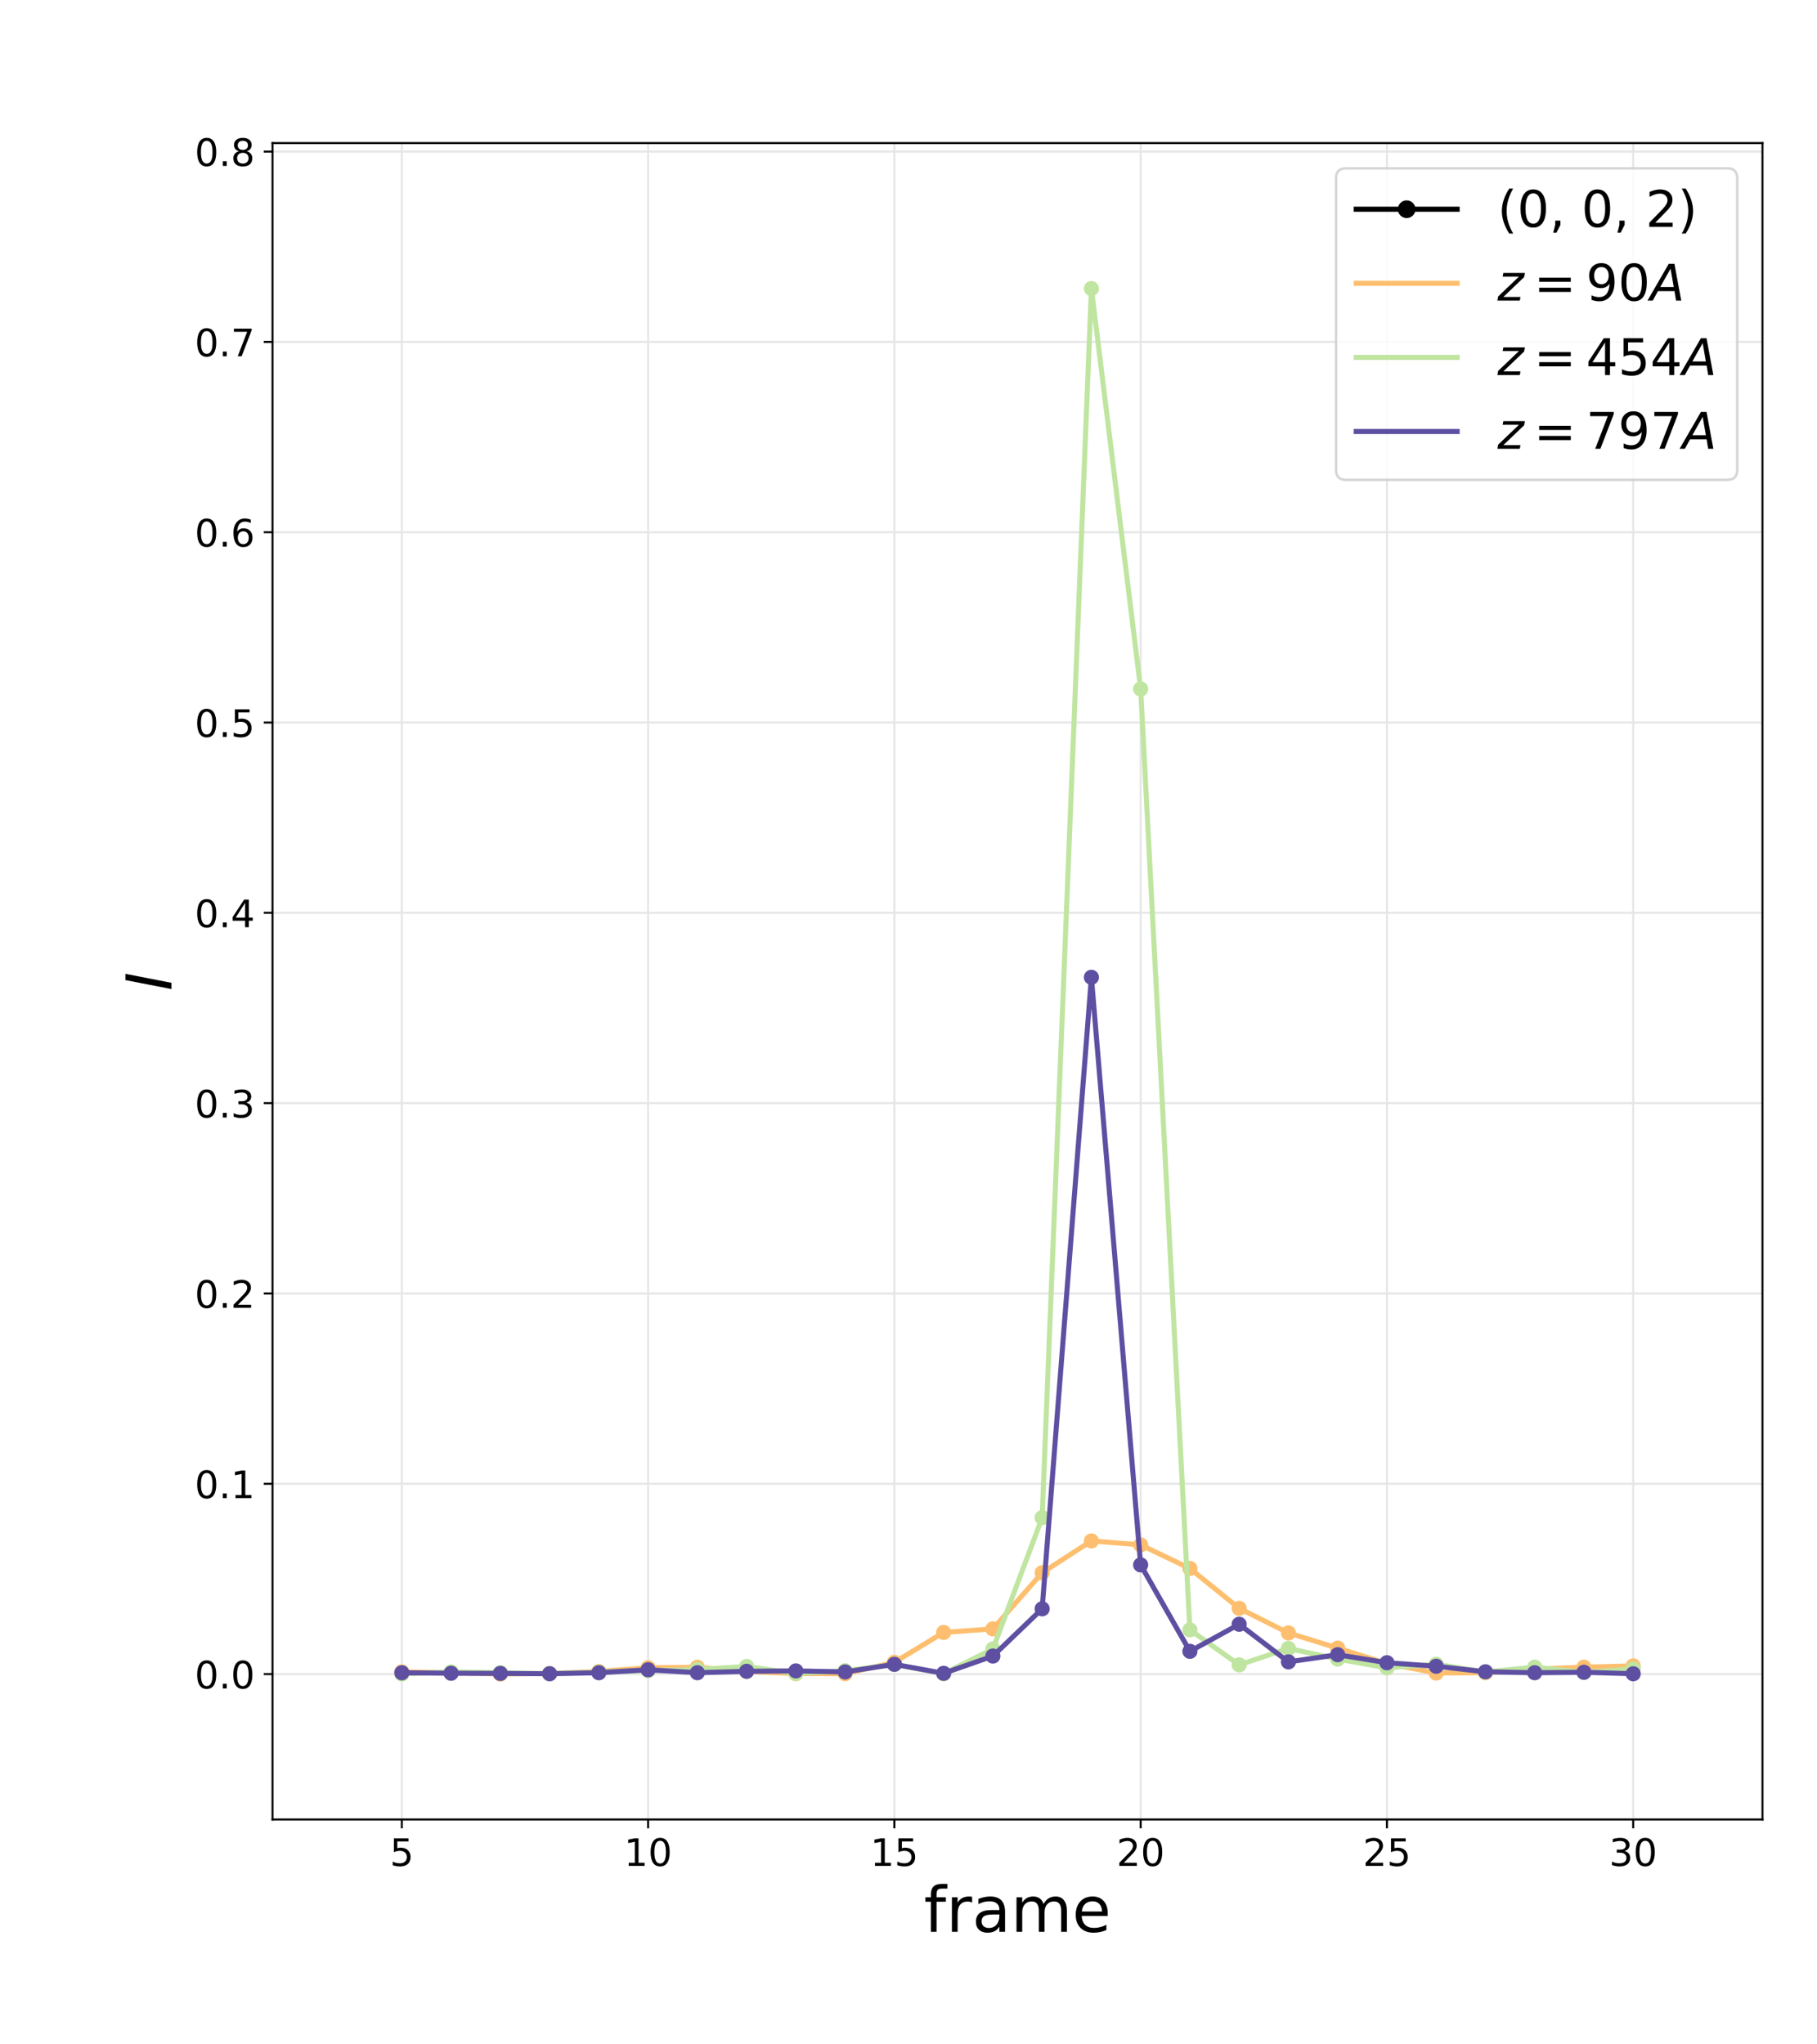 <?xml version="1.0" encoding="utf-8" standalone="no"?>
<!DOCTYPE svg PUBLIC "-//W3C//DTD SVG 1.1//EN"
  "http://www.w3.org/Graphics/SVG/1.1/DTD/svg11.dtd">
<!-- Created with matplotlib (https://matplotlib.org/) -->
<svg height="810pt" version="1.1" viewBox="0 0 720 810" width="720pt" xmlns="http://www.w3.org/2000/svg" xmlns:xlink="http://www.w3.org/1999/xlink">
 <defs>
  <style type="text/css">*{stroke-linecap:butt;stroke-linejoin:round;}</style>
 </defs>
 <g id="figure_1">
  <g id="patch_1">
   <path d="M 0 810 
L 720 810 
L 720 0 
L 0 0 
z
" style="fill:#ffffff;"/>
  </g>
  <g id="axes_1">
   <g id="patch_2">
    <path d="M 108 720.9 
L 698.4 720.9 
L 698.4 56.7 
L 108 56.7 
z
" style="fill:#ffffff;"/>
   </g>
   <g id="matplotlib.axis_1">
    <g id="xtick_1">
     <g id="line2d_1">
      <path clip-path="url(#p1bd717aee4)" d="M 159.233 720.9 
L 159.233 56.7 
" style="fill:none;stroke:#e6e6e6;stroke-linecap:square;stroke-width:0.8;"/>
     </g>
     <g id="line2d_2">
      <defs>
       <path d="M 0 0 
L 0 3.5 
" id="m9d7b994312" style="stroke:#000000;stroke-width:0.8;"/>
      </defs>
      <g>
       <use style="stroke:#000000;stroke-width:0.8;" x="159.233" xlink:href="#m9d7b994312" y="720.9"/>
      </g>
     </g>
     <g id="text_1">
      <!-- 5 -->
      <g transform="translate(154.461 739.298)scale(0.15 -0.15)">
       <defs>
        <path d="M 10.797 72.906 
L 49.516 72.906 
L 49.516 64.594 
L 19.828 64.594 
L 19.828 46.734 
Q 21.969 47.469 24.109 47.828 
Q 26.266 48.188 28.422 48.188 
Q 40.625 48.188 47.75 41.5 
Q 54.891 34.812 54.891 23.391 
Q 54.891 11.625 47.562 5.094 
Q 40.234 -1.422 26.906 -1.422 
Q 22.312 -1.422 17.547 -0.641 
Q 12.797 0.141 7.719 1.703 
L 7.719 11.625 
Q 12.109 9.234 16.797 8.062 
Q 21.484 6.891 26.703 6.891 
Q 35.156 6.891 40.078 11.328 
Q 45.016 15.766 45.016 23.391 
Q 45.016 31 40.078 35.438 
Q 35.156 39.891 26.703 39.891 
Q 22.75 39.891 18.812 39.016 
Q 14.891 38.141 10.797 36.281 
z
" id="DejaVuSans-53"/>
       </defs>
       <use xlink:href="#DejaVuSans-53"/>
      </g>
     </g>
    </g>
    <g id="xtick_2">
     <g id="line2d_3">
      <path clip-path="url(#p1bd717aee4)" d="M 256.82 720.9 
L 256.82 56.7 
" style="fill:none;stroke:#e6e6e6;stroke-linecap:square;stroke-width:0.8;"/>
     </g>
     <g id="line2d_4">
      <g>
       <use style="stroke:#000000;stroke-width:0.8;" x="256.82" xlink:href="#m9d7b994312" y="720.9"/>
      </g>
     </g>
     <g id="text_2">
      <!-- 10 -->
      <g transform="translate(247.276 739.298)scale(0.15 -0.15)">
       <defs>
        <path d="M 12.406 8.297 
L 28.516 8.297 
L 28.516 63.922 
L 10.984 60.406 
L 10.984 69.391 
L 28.422 72.906 
L 38.281 72.906 
L 38.281 8.297 
L 54.391 8.297 
L 54.391 0 
L 12.406 0 
z
" id="DejaVuSans-49"/>
        <path d="M 31.781 66.406 
Q 24.172 66.406 20.328 58.906 
Q 16.5 51.422 16.5 36.375 
Q 16.5 21.391 20.328 13.891 
Q 24.172 6.391 31.781 6.391 
Q 39.453 6.391 43.281 13.891 
Q 47.125 21.391 47.125 36.375 
Q 47.125 51.422 43.281 58.906 
Q 39.453 66.406 31.781 66.406 
z
M 31.781 74.219 
Q 44.047 74.219 50.516 64.516 
Q 56.984 54.828 56.984 36.375 
Q 56.984 17.969 50.516 8.266 
Q 44.047 -1.422 31.781 -1.422 
Q 19.531 -1.422 13.062 8.266 
Q 6.594 17.969 6.594 36.375 
Q 6.594 54.828 13.062 64.516 
Q 19.531 74.219 31.781 74.219 
z
" id="DejaVuSans-48"/>
       </defs>
       <use xlink:href="#DejaVuSans-49"/>
       <use x="63.623" xlink:href="#DejaVuSans-48"/>
      </g>
     </g>
    </g>
    <g id="xtick_3">
     <g id="line2d_5">
      <path clip-path="url(#p1bd717aee4)" d="M 354.407 720.9 
L 354.407 56.7 
" style="fill:none;stroke:#e6e6e6;stroke-linecap:square;stroke-width:0.8;"/>
     </g>
     <g id="line2d_6">
      <g>
       <use style="stroke:#000000;stroke-width:0.8;" x="354.407" xlink:href="#m9d7b994312" y="720.9"/>
      </g>
     </g>
     <g id="text_3">
      <!-- 15 -->
      <g transform="translate(344.863 739.298)scale(0.15 -0.15)">
       <use xlink:href="#DejaVuSans-49"/>
       <use x="63.623" xlink:href="#DejaVuSans-53"/>
      </g>
     </g>
    </g>
    <g id="xtick_4">
     <g id="line2d_7">
      <path clip-path="url(#p1bd717aee4)" d="M 451.993 720.9 
L 451.993 56.7 
" style="fill:none;stroke:#e6e6e6;stroke-linecap:square;stroke-width:0.8;"/>
     </g>
     <g id="line2d_8">
      <g>
       <use style="stroke:#000000;stroke-width:0.8;" x="451.993" xlink:href="#m9d7b994312" y="720.9"/>
      </g>
     </g>
     <g id="text_4">
      <!-- 20 -->
      <g transform="translate(442.45 739.298)scale(0.15 -0.15)">
       <defs>
        <path d="M 19.188 8.297 
L 53.609 8.297 
L 53.609 0 
L 7.328 0 
L 7.328 8.297 
Q 12.938 14.109 22.625 23.891 
Q 32.328 33.688 34.812 36.531 
Q 39.547 41.844 41.422 45.531 
Q 43.312 49.219 43.312 52.781 
Q 43.312 58.594 39.234 62.25 
Q 35.156 65.922 28.609 65.922 
Q 23.969 65.922 18.812 64.312 
Q 13.672 62.703 7.812 59.422 
L 7.812 69.391 
Q 13.766 71.781 18.938 73 
Q 24.125 74.219 28.422 74.219 
Q 39.75 74.219 46.484 68.547 
Q 53.219 62.891 53.219 53.422 
Q 53.219 48.922 51.531 44.891 
Q 49.859 40.875 45.406 35.406 
Q 44.188 33.984 37.641 27.219 
Q 31.109 20.453 19.188 8.297 
z
" id="DejaVuSans-50"/>
       </defs>
       <use xlink:href="#DejaVuSans-50"/>
       <use x="63.623" xlink:href="#DejaVuSans-48"/>
      </g>
     </g>
    </g>
    <g id="xtick_5">
     <g id="line2d_9">
      <path clip-path="url(#p1bd717aee4)" d="M 549.58 720.9 
L 549.58 56.7 
" style="fill:none;stroke:#e6e6e6;stroke-linecap:square;stroke-width:0.8;"/>
     </g>
     <g id="line2d_10">
      <g>
       <use style="stroke:#000000;stroke-width:0.8;" x="549.58" xlink:href="#m9d7b994312" y="720.9"/>
      </g>
     </g>
     <g id="text_5">
      <!-- 25 -->
      <g transform="translate(540.036 739.298)scale(0.15 -0.15)">
       <use xlink:href="#DejaVuSans-50"/>
       <use x="63.623" xlink:href="#DejaVuSans-53"/>
      </g>
     </g>
    </g>
    <g id="xtick_6">
     <g id="line2d_11">
      <path clip-path="url(#p1bd717aee4)" d="M 647.167 720.9 
L 647.167 56.7 
" style="fill:none;stroke:#e6e6e6;stroke-linecap:square;stroke-width:0.8;"/>
     </g>
     <g id="line2d_12">
      <g>
       <use style="stroke:#000000;stroke-width:0.8;" x="647.167" xlink:href="#m9d7b994312" y="720.9"/>
      </g>
     </g>
     <g id="text_6">
      <!-- 30 -->
      <g transform="translate(637.623 739.298)scale(0.15 -0.15)">
       <defs>
        <path d="M 40.578 39.312 
Q 47.656 37.797 51.625 33 
Q 55.609 28.219 55.609 21.188 
Q 55.609 10.406 48.188 4.484 
Q 40.766 -1.422 27.094 -1.422 
Q 22.516 -1.422 17.656 -0.516 
Q 12.797 0.391 7.625 2.203 
L 7.625 11.719 
Q 11.719 9.328 16.594 8.109 
Q 21.484 6.891 26.812 6.891 
Q 36.078 6.891 40.938 10.547 
Q 45.797 14.203 45.797 21.188 
Q 45.797 27.641 41.281 31.266 
Q 36.766 34.906 28.719 34.906 
L 20.219 34.906 
L 20.219 43.016 
L 29.109 43.016 
Q 36.375 43.016 40.234 45.922 
Q 44.094 48.828 44.094 54.297 
Q 44.094 59.906 40.109 62.906 
Q 36.141 65.922 28.719 65.922 
Q 24.656 65.922 20.016 65.031 
Q 15.375 64.156 9.812 62.312 
L 9.812 71.094 
Q 15.438 72.656 20.344 73.438 
Q 25.25 74.219 29.594 74.219 
Q 40.828 74.219 47.359 69.109 
Q 53.906 64.016 53.906 55.328 
Q 53.906 49.266 50.438 45.094 
Q 46.969 40.922 40.578 39.312 
z
" id="DejaVuSans-51"/>
       </defs>
       <use xlink:href="#DejaVuSans-51"/>
       <use x="63.623" xlink:href="#DejaVuSans-48"/>
      </g>
     </g>
    </g>
    <g id="text_7">
     <!-- frame -->
     <g transform="translate(366.134 765.413)scale(0.25 -0.25)">
      <defs>
       <path d="M 37.109 75.984 
L 37.109 68.5 
L 28.516 68.5 
Q 23.688 68.5 21.797 66.547 
Q 19.922 64.594 19.922 59.516 
L 19.922 54.688 
L 34.719 54.688 
L 34.719 47.703 
L 19.922 47.703 
L 19.922 0 
L 10.891 0 
L 10.891 47.703 
L 2.297 47.703 
L 2.297 54.688 
L 10.891 54.688 
L 10.891 58.5 
Q 10.891 67.625 15.141 71.797 
Q 19.391 75.984 28.609 75.984 
z
" id="DejaVuSans-102"/>
       <path d="M 41.109 46.297 
Q 39.594 47.172 37.812 47.578 
Q 36.031 48 33.891 48 
Q 26.266 48 22.188 43.047 
Q 18.109 38.094 18.109 28.812 
L 18.109 0 
L 9.078 0 
L 9.078 54.688 
L 18.109 54.688 
L 18.109 46.188 
Q 20.953 51.172 25.484 53.578 
Q 30.031 56 36.531 56 
Q 37.453 56 38.578 55.875 
Q 39.703 55.766 41.062 55.516 
z
" id="DejaVuSans-114"/>
       <path d="M 34.281 27.484 
Q 23.391 27.484 19.188 25 
Q 14.984 22.516 14.984 16.5 
Q 14.984 11.719 18.141 8.906 
Q 21.297 6.109 26.703 6.109 
Q 34.188 6.109 38.703 11.406 
Q 43.219 16.703 43.219 25.484 
L 43.219 27.484 
z
M 52.203 31.203 
L 52.203 0 
L 43.219 0 
L 43.219 8.297 
Q 40.141 3.328 35.547 0.953 
Q 30.953 -1.422 24.312 -1.422 
Q 15.922 -1.422 10.953 3.297 
Q 6 8.016 6 15.922 
Q 6 25.141 12.172 29.828 
Q 18.359 34.516 30.609 34.516 
L 43.219 34.516 
L 43.219 35.406 
Q 43.219 41.609 39.141 45 
Q 35.062 48.391 27.688 48.391 
Q 23 48.391 18.547 47.266 
Q 14.109 46.141 10.016 43.891 
L 10.016 52.203 
Q 14.938 54.109 19.578 55.047 
Q 24.219 56 28.609 56 
Q 40.484 56 46.344 49.844 
Q 52.203 43.703 52.203 31.203 
z
" id="DejaVuSans-97"/>
       <path d="M 52 44.188 
Q 55.375 50.25 60.062 53.125 
Q 64.75 56 71.094 56 
Q 79.641 56 84.281 50.016 
Q 88.922 44.047 88.922 33.016 
L 88.922 0 
L 79.891 0 
L 79.891 32.719 
Q 79.891 40.578 77.094 44.375 
Q 74.312 48.188 68.609 48.188 
Q 61.625 48.188 57.562 43.547 
Q 53.516 38.922 53.516 30.906 
L 53.516 0 
L 44.484 0 
L 44.484 32.719 
Q 44.484 40.625 41.703 44.406 
Q 38.922 48.188 33.109 48.188 
Q 26.219 48.188 22.156 43.531 
Q 18.109 38.875 18.109 30.906 
L 18.109 0 
L 9.078 0 
L 9.078 54.688 
L 18.109 54.688 
L 18.109 46.188 
Q 21.188 51.219 25.484 53.609 
Q 29.781 56 35.688 56 
Q 41.656 56 45.828 52.969 
Q 50 49.953 52 44.188 
z
" id="DejaVuSans-109"/>
       <path d="M 56.203 29.594 
L 56.203 25.203 
L 14.891 25.203 
Q 15.484 15.922 20.484 11.062 
Q 25.484 6.203 34.422 6.203 
Q 39.594 6.203 44.453 7.469 
Q 49.312 8.734 54.109 11.281 
L 54.109 2.781 
Q 49.266 0.734 44.188 -0.344 
Q 39.109 -1.422 33.891 -1.422 
Q 20.797 -1.422 13.156 6.188 
Q 5.516 13.812 5.516 26.812 
Q 5.516 40.234 12.766 48.109 
Q 20.016 56 32.328 56 
Q 43.359 56 49.781 48.891 
Q 56.203 41.797 56.203 29.594 
z
M 47.219 32.234 
Q 47.125 39.594 43.094 43.984 
Q 39.062 48.391 32.422 48.391 
Q 24.906 48.391 20.391 44.141 
Q 15.875 39.891 15.188 32.172 
z
" id="DejaVuSans-101"/>
      </defs>
      <use xlink:href="#DejaVuSans-102"/>
      <use x="35.205" xlink:href="#DejaVuSans-114"/>
      <use x="76.318" xlink:href="#DejaVuSans-97"/>
      <use x="137.598" xlink:href="#DejaVuSans-109"/>
      <use x="235.01" xlink:href="#DejaVuSans-101"/>
     </g>
    </g>
   </g>
   <g id="matplotlib.axis_2">
    <g id="ytick_1">
     <g id="line2d_13">
      <path clip-path="url(#p1bd717aee4)" d="M 108 663.29 
L 698.4 663.29 
" style="fill:none;stroke:#e6e6e6;stroke-linecap:square;stroke-width:0.8;"/>
     </g>
     <g id="line2d_14">
      <defs>
       <path d="M 0 0 
L -3.5 0 
" id="m314661031d" style="stroke:#000000;stroke-width:0.8;"/>
      </defs>
      <g>
       <use style="stroke:#000000;stroke-width:0.8;" x="108" xlink:href="#m314661031d" y="663.29"/>
      </g>
     </g>
     <g id="text_8">
      <!-- 0.0 -->
      <g transform="translate(77.145 668.989)scale(0.15 -0.15)">
       <defs>
        <path d="M 10.688 12.406 
L 21 12.406 
L 21 0 
L 10.688 0 
z
" id="DejaVuSans-46"/>
       </defs>
       <use xlink:href="#DejaVuSans-48"/>
       <use x="63.623" xlink:href="#DejaVuSans-46"/>
       <use x="95.41" xlink:href="#DejaVuSans-48"/>
      </g>
     </g>
    </g>
    <g id="ytick_2">
     <g id="line2d_15">
      <path clip-path="url(#p1bd717aee4)" d="M 108 587.885 
L 698.4 587.885 
" style="fill:none;stroke:#e6e6e6;stroke-linecap:square;stroke-width:0.8;"/>
     </g>
     <g id="line2d_16">
      <g>
       <use style="stroke:#000000;stroke-width:0.8;" x="108" xlink:href="#m314661031d" y="587.885"/>
      </g>
     </g>
     <g id="text_9">
      <!-- 0.1 -->
      <g transform="translate(77.145 593.584)scale(0.15 -0.15)">
       <use xlink:href="#DejaVuSans-48"/>
       <use x="63.623" xlink:href="#DejaVuSans-46"/>
       <use x="95.41" xlink:href="#DejaVuSans-49"/>
      </g>
     </g>
    </g>
    <g id="ytick_3">
     <g id="line2d_17">
      <path clip-path="url(#p1bd717aee4)" d="M 108 512.481 
L 698.4 512.481 
" style="fill:none;stroke:#e6e6e6;stroke-linecap:square;stroke-width:0.8;"/>
     </g>
     <g id="line2d_18">
      <g>
       <use style="stroke:#000000;stroke-width:0.8;" x="108" xlink:href="#m314661031d" y="512.481"/>
      </g>
     </g>
     <g id="text_10">
      <!-- 0.2 -->
      <g transform="translate(77.145 518.179)scale(0.15 -0.15)">
       <use xlink:href="#DejaVuSans-48"/>
       <use x="63.623" xlink:href="#DejaVuSans-46"/>
       <use x="95.41" xlink:href="#DejaVuSans-50"/>
      </g>
     </g>
    </g>
    <g id="ytick_4">
     <g id="line2d_19">
      <path clip-path="url(#p1bd717aee4)" d="M 108 437.076 
L 698.4 437.076 
" style="fill:none;stroke:#e6e6e6;stroke-linecap:square;stroke-width:0.8;"/>
     </g>
     <g id="line2d_20">
      <g>
       <use style="stroke:#000000;stroke-width:0.8;" x="108" xlink:href="#m314661031d" y="437.076"/>
      </g>
     </g>
     <g id="text_11">
      <!-- 0.3 -->
      <g transform="translate(77.145 442.775)scale(0.15 -0.15)">
       <use xlink:href="#DejaVuSans-48"/>
       <use x="63.623" xlink:href="#DejaVuSans-46"/>
       <use x="95.41" xlink:href="#DejaVuSans-51"/>
      </g>
     </g>
    </g>
    <g id="ytick_5">
     <g id="line2d_21">
      <path clip-path="url(#p1bd717aee4)" d="M 108 361.671 
L 698.4 361.671 
" style="fill:none;stroke:#e6e6e6;stroke-linecap:square;stroke-width:0.8;"/>
     </g>
     <g id="line2d_22">
      <g>
       <use style="stroke:#000000;stroke-width:0.8;" x="108" xlink:href="#m314661031d" y="361.671"/>
      </g>
     </g>
     <g id="text_12">
      <!-- 0.4 -->
      <g transform="translate(77.145 367.37)scale(0.15 -0.15)">
       <defs>
        <path d="M 37.797 64.312 
L 12.891 25.391 
L 37.797 25.391 
z
M 35.203 72.906 
L 47.609 72.906 
L 47.609 25.391 
L 58.016 25.391 
L 58.016 17.188 
L 47.609 17.188 
L 47.609 0 
L 37.797 0 
L 37.797 17.188 
L 4.891 17.188 
L 4.891 26.703 
z
" id="DejaVuSans-52"/>
       </defs>
       <use xlink:href="#DejaVuSans-48"/>
       <use x="63.623" xlink:href="#DejaVuSans-46"/>
       <use x="95.41" xlink:href="#DejaVuSans-52"/>
      </g>
     </g>
    </g>
    <g id="ytick_6">
     <g id="line2d_23">
      <path clip-path="url(#p1bd717aee4)" d="M 108 286.267 
L 698.4 286.267 
" style="fill:none;stroke:#e6e6e6;stroke-linecap:square;stroke-width:0.8;"/>
     </g>
     <g id="line2d_24">
      <g>
       <use style="stroke:#000000;stroke-width:0.8;" x="108" xlink:href="#m314661031d" y="286.267"/>
      </g>
     </g>
     <g id="text_13">
      <!-- 0.5 -->
      <g transform="translate(77.145 291.965)scale(0.15 -0.15)">
       <use xlink:href="#DejaVuSans-48"/>
       <use x="63.623" xlink:href="#DejaVuSans-46"/>
       <use x="95.41" xlink:href="#DejaVuSans-53"/>
      </g>
     </g>
    </g>
    <g id="ytick_7">
     <g id="line2d_25">
      <path clip-path="url(#p1bd717aee4)" d="M 108 210.862 
L 698.4 210.862 
" style="fill:none;stroke:#e6e6e6;stroke-linecap:square;stroke-width:0.8;"/>
     </g>
     <g id="line2d_26">
      <g>
       <use style="stroke:#000000;stroke-width:0.8;" x="108" xlink:href="#m314661031d" y="210.862"/>
      </g>
     </g>
     <g id="text_14">
      <!-- 0.6 -->
      <g transform="translate(77.145 216.561)scale(0.15 -0.15)">
       <defs>
        <path d="M 33.016 40.375 
Q 26.375 40.375 22.484 35.828 
Q 18.609 31.297 18.609 23.391 
Q 18.609 15.531 22.484 10.953 
Q 26.375 6.391 33.016 6.391 
Q 39.656 6.391 43.531 10.953 
Q 47.406 15.531 47.406 23.391 
Q 47.406 31.297 43.531 35.828 
Q 39.656 40.375 33.016 40.375 
z
M 52.594 71.297 
L 52.594 62.312 
Q 48.875 64.062 45.094 64.984 
Q 41.312 65.922 37.594 65.922 
Q 27.828 65.922 22.672 59.328 
Q 17.531 52.734 16.797 39.406 
Q 19.672 43.656 24.016 45.922 
Q 28.375 48.188 33.594 48.188 
Q 44.578 48.188 50.953 41.516 
Q 57.328 34.859 57.328 23.391 
Q 57.328 12.156 50.688 5.359 
Q 44.047 -1.422 33.016 -1.422 
Q 20.359 -1.422 13.672 8.266 
Q 6.984 17.969 6.984 36.375 
Q 6.984 53.656 15.188 63.938 
Q 23.391 74.219 37.203 74.219 
Q 40.922 74.219 44.703 73.484 
Q 48.484 72.75 52.594 71.297 
z
" id="DejaVuSans-54"/>
       </defs>
       <use xlink:href="#DejaVuSans-48"/>
       <use x="63.623" xlink:href="#DejaVuSans-46"/>
       <use x="95.41" xlink:href="#DejaVuSans-54"/>
      </g>
     </g>
    </g>
    <g id="ytick_8">
     <g id="line2d_27">
      <path clip-path="url(#p1bd717aee4)" d="M 108 135.457 
L 698.4 135.457 
" style="fill:none;stroke:#e6e6e6;stroke-linecap:square;stroke-width:0.8;"/>
     </g>
     <g id="line2d_28">
      <g>
       <use style="stroke:#000000;stroke-width:0.8;" x="108" xlink:href="#m314661031d" y="135.457"/>
      </g>
     </g>
     <g id="text_15">
      <!-- 0.7 -->
      <g transform="translate(77.145 141.156)scale(0.15 -0.15)">
       <defs>
        <path d="M 8.203 72.906 
L 55.078 72.906 
L 55.078 68.703 
L 28.609 0 
L 18.312 0 
L 43.219 64.594 
L 8.203 64.594 
z
" id="DejaVuSans-55"/>
       </defs>
       <use xlink:href="#DejaVuSans-48"/>
       <use x="63.623" xlink:href="#DejaVuSans-46"/>
       <use x="95.41" xlink:href="#DejaVuSans-55"/>
      </g>
     </g>
    </g>
    <g id="ytick_9">
     <g id="line2d_29">
      <path clip-path="url(#p1bd717aee4)" d="M 108 60.052 
L 698.4 60.052 
" style="fill:none;stroke:#e6e6e6;stroke-linecap:square;stroke-width:0.8;"/>
     </g>
     <g id="line2d_30">
      <g>
       <use style="stroke:#000000;stroke-width:0.8;" x="108" xlink:href="#m314661031d" y="60.052"/>
      </g>
     </g>
     <g id="text_16">
      <!-- 0.8 -->
      <g transform="translate(77.145 65.751)scale(0.15 -0.15)">
       <defs>
        <path d="M 31.781 34.625 
Q 24.75 34.625 20.719 30.859 
Q 16.703 27.094 16.703 20.516 
Q 16.703 13.922 20.719 10.156 
Q 24.75 6.391 31.781 6.391 
Q 38.812 6.391 42.859 10.172 
Q 46.922 13.969 46.922 20.516 
Q 46.922 27.094 42.891 30.859 
Q 38.875 34.625 31.781 34.625 
z
M 21.922 38.812 
Q 15.578 40.375 12.031 44.719 
Q 8.5 49.078 8.5 55.328 
Q 8.5 64.062 14.719 69.141 
Q 20.953 74.219 31.781 74.219 
Q 42.672 74.219 48.875 69.141 
Q 55.078 64.062 55.078 55.328 
Q 55.078 49.078 51.531 44.719 
Q 48 40.375 41.703 38.812 
Q 48.828 37.156 52.797 32.312 
Q 56.781 27.484 56.781 20.516 
Q 56.781 9.906 50.312 4.234 
Q 43.844 -1.422 31.781 -1.422 
Q 19.734 -1.422 13.25 4.234 
Q 6.781 9.906 6.781 20.516 
Q 6.781 27.484 10.781 32.312 
Q 14.797 37.156 21.922 38.812 
z
M 18.312 54.391 
Q 18.312 48.734 21.844 45.562 
Q 25.391 42.391 31.781 42.391 
Q 38.141 42.391 41.719 45.562 
Q 45.312 48.734 45.312 54.391 
Q 45.312 60.062 41.719 63.234 
Q 38.141 66.406 31.781 66.406 
Q 25.391 66.406 21.844 63.234 
Q 18.312 60.062 18.312 54.391 
z
" id="DejaVuSans-56"/>
       </defs>
       <use xlink:href="#DejaVuSans-48"/>
       <use x="63.623" xlink:href="#DejaVuSans-46"/>
       <use x="95.41" xlink:href="#DejaVuSans-56"/>
      </g>
     </g>
    </g>
    <g id="text_17">
     <!-- $I$ -->
     <g transform="translate(67.946 392.55)rotate(-90)scale(0.25 -0.25)">
      <defs>
       <path d="M 16.891 72.906 
L 26.812 72.906 
L 12.594 0 
L 2.688 0 
z
" id="DejaVuSans-Oblique-73"/>
      </defs>
      <use transform="translate(0 0.094)" xlink:href="#DejaVuSans-Oblique-73"/>
     </g>
    </g>
   </g>
   <g id="line2d_31">
    <path clip-path="url(#p1bd717aee4)" d="M 159.233 662.425 
L 178.75 662.77 
L 198.268 663.263 
L 217.785 663.053 
L 237.302 662.242 
L 256.82 660.765 
L 276.337 660.592 
L 295.855 662.222 
L 315.372 663.132 
L 334.889 663.143 
L 354.407 658.622 
L 373.924 646.789 
L 393.441 645.378 
L 412.959 623.139 
L 432.476 610.524 
L 451.993 612.094 
L 471.511 621.445 
L 491.028 637.238 
L 510.545 646.985 
L 530.063 653.009 
L 549.58 659.088 
L 569.098 662.877 
L 588.615 662.743 
L 608.132 661.317 
L 627.65 660.55 
L 647.167 660.044 
" style="fill:none;stroke:#fdbf6f;stroke-linecap:square;stroke-width:2;"/>
    <defs>
     <path d="M 0 2.5 
C 0.663 2.5 1.299 2.237 1.768 1.768 
C 2.237 1.299 2.5 0.663 2.5 0 
C 2.5 -0.663 2.237 -1.299 1.768 -1.768 
C 1.299 -2.237 0.663 -2.5 0 -2.5 
C -0.663 -2.5 -1.299 -2.237 -1.768 -1.768 
C -2.237 -1.299 -2.5 -0.663 -2.5 0 
C -2.5 0.663 -2.237 1.299 -1.768 1.768 
C -1.299 2.237 -0.663 2.5 0 2.5 
z
" id="mfde3aad90f" style="stroke:#fdbf6f;"/>
    </defs>
    <g clip-path="url(#p1bd717aee4)">
     <use style="fill:#fdbf6f;stroke:#fdbf6f;" x="159.233" xlink:href="#mfde3aad90f" y="662.425"/>
     <use style="fill:#fdbf6f;stroke:#fdbf6f;" x="178.75" xlink:href="#mfde3aad90f" y="662.77"/>
     <use style="fill:#fdbf6f;stroke:#fdbf6f;" x="198.268" xlink:href="#mfde3aad90f" y="663.263"/>
     <use style="fill:#fdbf6f;stroke:#fdbf6f;" x="217.785" xlink:href="#mfde3aad90f" y="663.053"/>
     <use style="fill:#fdbf6f;stroke:#fdbf6f;" x="237.302" xlink:href="#mfde3aad90f" y="662.242"/>
     <use style="fill:#fdbf6f;stroke:#fdbf6f;" x="256.82" xlink:href="#mfde3aad90f" y="660.765"/>
     <use style="fill:#fdbf6f;stroke:#fdbf6f;" x="276.337" xlink:href="#mfde3aad90f" y="660.592"/>
     <use style="fill:#fdbf6f;stroke:#fdbf6f;" x="295.855" xlink:href="#mfde3aad90f" y="662.222"/>
     <use style="fill:#fdbf6f;stroke:#fdbf6f;" x="315.372" xlink:href="#mfde3aad90f" y="663.132"/>
     <use style="fill:#fdbf6f;stroke:#fdbf6f;" x="334.889" xlink:href="#mfde3aad90f" y="663.143"/>
     <use style="fill:#fdbf6f;stroke:#fdbf6f;" x="354.407" xlink:href="#mfde3aad90f" y="658.622"/>
     <use style="fill:#fdbf6f;stroke:#fdbf6f;" x="373.924" xlink:href="#mfde3aad90f" y="646.789"/>
     <use style="fill:#fdbf6f;stroke:#fdbf6f;" x="393.441" xlink:href="#mfde3aad90f" y="645.378"/>
     <use style="fill:#fdbf6f;stroke:#fdbf6f;" x="412.959" xlink:href="#mfde3aad90f" y="623.139"/>
     <use style="fill:#fdbf6f;stroke:#fdbf6f;" x="432.476" xlink:href="#mfde3aad90f" y="610.524"/>
     <use style="fill:#fdbf6f;stroke:#fdbf6f;" x="451.993" xlink:href="#mfde3aad90f" y="612.094"/>
     <use style="fill:#fdbf6f;stroke:#fdbf6f;" x="471.511" xlink:href="#mfde3aad90f" y="621.445"/>
     <use style="fill:#fdbf6f;stroke:#fdbf6f;" x="491.028" xlink:href="#mfde3aad90f" y="637.238"/>
     <use style="fill:#fdbf6f;stroke:#fdbf6f;" x="510.545" xlink:href="#mfde3aad90f" y="646.985"/>
     <use style="fill:#fdbf6f;stroke:#fdbf6f;" x="530.063" xlink:href="#mfde3aad90f" y="653.009"/>
     <use style="fill:#fdbf6f;stroke:#fdbf6f;" x="549.58" xlink:href="#mfde3aad90f" y="659.088"/>
     <use style="fill:#fdbf6f;stroke:#fdbf6f;" x="569.098" xlink:href="#mfde3aad90f" y="662.877"/>
     <use style="fill:#fdbf6f;stroke:#fdbf6f;" x="588.615" xlink:href="#mfde3aad90f" y="662.743"/>
     <use style="fill:#fdbf6f;stroke:#fdbf6f;" x="608.132" xlink:href="#mfde3aad90f" y="661.317"/>
     <use style="fill:#fdbf6f;stroke:#fdbf6f;" x="627.65" xlink:href="#mfde3aad90f" y="660.55"/>
     <use style="fill:#fdbf6f;stroke:#fdbf6f;" x="647.167" xlink:href="#mfde3aad90f" y="660.044"/>
    </g>
   </g>
   <g id="line2d_32">
    <path clip-path="url(#p1bd717aee4)" d="M 159.233 663.252 
L 178.75 662.445 
L 198.268 662.72 
L 217.785 663.166 
L 237.302 662.501 
L 256.82 661.943 
L 276.337 661.497 
L 295.855 660.263 
L 315.372 663.066 
L 334.889 661.962 
L 354.407 659.482 
L 373.924 663.145 
L 393.441 653.35 
L 412.959 601.307 
L 432.476 114.337 
L 451.993 272.982 
L 471.511 645.772 
L 491.028 659.641 
L 510.545 653.128 
L 530.063 657.344 
L 549.58 660.811 
L 569.098 659.402 
L 588.615 662.476 
L 608.132 660.551 
L 627.65 662.664 
L 647.167 661.252 
" style="fill:none;stroke:#bfe5a0;stroke-linecap:square;stroke-width:2;"/>
    <defs>
     <path d="M 0 2.5 
C 0.663 2.5 1.299 2.237 1.768 1.768 
C 2.237 1.299 2.5 0.663 2.5 0 
C 2.5 -0.663 2.237 -1.299 1.768 -1.768 
C 1.299 -2.237 0.663 -2.5 0 -2.5 
C -0.663 -2.5 -1.299 -2.237 -1.768 -1.768 
C -2.237 -1.299 -2.5 -0.663 -2.5 0 
C -2.5 0.663 -2.237 1.299 -1.768 1.768 
C -1.299 2.237 -0.663 2.5 0 2.5 
z
" id="m09a5df623e" style="stroke:#bfe5a0;"/>
    </defs>
    <g clip-path="url(#p1bd717aee4)">
     <use style="fill:#bfe5a0;stroke:#bfe5a0;" x="159.233" xlink:href="#m09a5df623e" y="663.252"/>
     <use style="fill:#bfe5a0;stroke:#bfe5a0;" x="178.75" xlink:href="#m09a5df623e" y="662.445"/>
     <use style="fill:#bfe5a0;stroke:#bfe5a0;" x="198.268" xlink:href="#m09a5df623e" y="662.72"/>
     <use style="fill:#bfe5a0;stroke:#bfe5a0;" x="217.785" xlink:href="#m09a5df623e" y="663.166"/>
     <use style="fill:#bfe5a0;stroke:#bfe5a0;" x="237.302" xlink:href="#m09a5df623e" y="662.501"/>
     <use style="fill:#bfe5a0;stroke:#bfe5a0;" x="256.82" xlink:href="#m09a5df623e" y="661.943"/>
     <use style="fill:#bfe5a0;stroke:#bfe5a0;" x="276.337" xlink:href="#m09a5df623e" y="661.497"/>
     <use style="fill:#bfe5a0;stroke:#bfe5a0;" x="295.855" xlink:href="#m09a5df623e" y="660.263"/>
     <use style="fill:#bfe5a0;stroke:#bfe5a0;" x="315.372" xlink:href="#m09a5df623e" y="663.066"/>
     <use style="fill:#bfe5a0;stroke:#bfe5a0;" x="334.889" xlink:href="#m09a5df623e" y="661.962"/>
     <use style="fill:#bfe5a0;stroke:#bfe5a0;" x="354.407" xlink:href="#m09a5df623e" y="659.482"/>
     <use style="fill:#bfe5a0;stroke:#bfe5a0;" x="373.924" xlink:href="#m09a5df623e" y="663.145"/>
     <use style="fill:#bfe5a0;stroke:#bfe5a0;" x="393.441" xlink:href="#m09a5df623e" y="653.35"/>
     <use style="fill:#bfe5a0;stroke:#bfe5a0;" x="412.959" xlink:href="#m09a5df623e" y="601.307"/>
     <use style="fill:#bfe5a0;stroke:#bfe5a0;" x="432.476" xlink:href="#m09a5df623e" y="114.337"/>
     <use style="fill:#bfe5a0;stroke:#bfe5a0;" x="451.993" xlink:href="#m09a5df623e" y="272.982"/>
     <use style="fill:#bfe5a0;stroke:#bfe5a0;" x="471.511" xlink:href="#m09a5df623e" y="645.772"/>
     <use style="fill:#bfe5a0;stroke:#bfe5a0;" x="491.028" xlink:href="#m09a5df623e" y="659.641"/>
     <use style="fill:#bfe5a0;stroke:#bfe5a0;" x="510.545" xlink:href="#m09a5df623e" y="653.128"/>
     <use style="fill:#bfe5a0;stroke:#bfe5a0;" x="530.063" xlink:href="#m09a5df623e" y="657.344"/>
     <use style="fill:#bfe5a0;stroke:#bfe5a0;" x="549.58" xlink:href="#m09a5df623e" y="660.811"/>
     <use style="fill:#bfe5a0;stroke:#bfe5a0;" x="569.098" xlink:href="#m09a5df623e" y="659.402"/>
     <use style="fill:#bfe5a0;stroke:#bfe5a0;" x="588.615" xlink:href="#m09a5df623e" y="662.476"/>
     <use style="fill:#bfe5a0;stroke:#bfe5a0;" x="608.132" xlink:href="#m09a5df623e" y="660.551"/>
     <use style="fill:#bfe5a0;stroke:#bfe5a0;" x="627.65" xlink:href="#m09a5df623e" y="662.664"/>
     <use style="fill:#bfe5a0;stroke:#bfe5a0;" x="647.167" xlink:href="#m09a5df623e" y="661.252"/>
    </g>
   </g>
   <g id="line2d_33">
    <path clip-path="url(#p1bd717aee4)" d="M 159.233 662.766 
L 178.75 662.961 
L 198.268 663.032 
L 217.785 663.151 
L 237.302 662.758 
L 256.82 661.577 
L 276.337 662.751 
L 295.855 662.194 
L 315.372 662.032 
L 334.889 662.444 
L 354.407 659.423 
L 373.924 662.992 
L 393.441 656.154 
L 412.959 637.432 
L 432.476 387.214 
L 451.993 620.026 
L 471.511 654.275 
L 491.028 643.547 
L 510.545 658.455 
L 530.063 655.612 
L 549.58 658.795 
L 569.098 660.197 
L 588.615 662.38 
L 608.132 662.753 
L 627.65 662.566 
L 647.167 663.164 
" style="fill:none;stroke:#5e4fa2;stroke-linecap:square;stroke-width:2;"/>
    <defs>
     <path d="M 0 2.5 
C 0.663 2.5 1.299 2.237 1.768 1.768 
C 2.237 1.299 2.5 0.663 2.5 0 
C 2.5 -0.663 2.237 -1.299 1.768 -1.768 
C 1.299 -2.237 0.663 -2.5 0 -2.5 
C -0.663 -2.5 -1.299 -2.237 -1.768 -1.768 
C -2.237 -1.299 -2.5 -0.663 -2.5 0 
C -2.5 0.663 -2.237 1.299 -1.768 1.768 
C -1.299 2.237 -0.663 2.5 0 2.5 
z
" id="m00edc8f033" style="stroke:#5e4fa2;"/>
    </defs>
    <g clip-path="url(#p1bd717aee4)">
     <use style="fill:#5e4fa2;stroke:#5e4fa2;" x="159.233" xlink:href="#m00edc8f033" y="662.766"/>
     <use style="fill:#5e4fa2;stroke:#5e4fa2;" x="178.75" xlink:href="#m00edc8f033" y="662.961"/>
     <use style="fill:#5e4fa2;stroke:#5e4fa2;" x="198.268" xlink:href="#m00edc8f033" y="663.032"/>
     <use style="fill:#5e4fa2;stroke:#5e4fa2;" x="217.785" xlink:href="#m00edc8f033" y="663.151"/>
     <use style="fill:#5e4fa2;stroke:#5e4fa2;" x="237.302" xlink:href="#m00edc8f033" y="662.758"/>
     <use style="fill:#5e4fa2;stroke:#5e4fa2;" x="256.82" xlink:href="#m00edc8f033" y="661.577"/>
     <use style="fill:#5e4fa2;stroke:#5e4fa2;" x="276.337" xlink:href="#m00edc8f033" y="662.751"/>
     <use style="fill:#5e4fa2;stroke:#5e4fa2;" x="295.855" xlink:href="#m00edc8f033" y="662.194"/>
     <use style="fill:#5e4fa2;stroke:#5e4fa2;" x="315.372" xlink:href="#m00edc8f033" y="662.032"/>
     <use style="fill:#5e4fa2;stroke:#5e4fa2;" x="334.889" xlink:href="#m00edc8f033" y="662.444"/>
     <use style="fill:#5e4fa2;stroke:#5e4fa2;" x="354.407" xlink:href="#m00edc8f033" y="659.423"/>
     <use style="fill:#5e4fa2;stroke:#5e4fa2;" x="373.924" xlink:href="#m00edc8f033" y="662.992"/>
     <use style="fill:#5e4fa2;stroke:#5e4fa2;" x="393.441" xlink:href="#m00edc8f033" y="656.154"/>
     <use style="fill:#5e4fa2;stroke:#5e4fa2;" x="412.959" xlink:href="#m00edc8f033" y="637.432"/>
     <use style="fill:#5e4fa2;stroke:#5e4fa2;" x="432.476" xlink:href="#m00edc8f033" y="387.214"/>
     <use style="fill:#5e4fa2;stroke:#5e4fa2;" x="451.993" xlink:href="#m00edc8f033" y="620.026"/>
     <use style="fill:#5e4fa2;stroke:#5e4fa2;" x="471.511" xlink:href="#m00edc8f033" y="654.275"/>
     <use style="fill:#5e4fa2;stroke:#5e4fa2;" x="491.028" xlink:href="#m00edc8f033" y="643.547"/>
     <use style="fill:#5e4fa2;stroke:#5e4fa2;" x="510.545" xlink:href="#m00edc8f033" y="658.455"/>
     <use style="fill:#5e4fa2;stroke:#5e4fa2;" x="530.063" xlink:href="#m00edc8f033" y="655.612"/>
     <use style="fill:#5e4fa2;stroke:#5e4fa2;" x="549.58" xlink:href="#m00edc8f033" y="658.795"/>
     <use style="fill:#5e4fa2;stroke:#5e4fa2;" x="569.098" xlink:href="#m00edc8f033" y="660.197"/>
     <use style="fill:#5e4fa2;stroke:#5e4fa2;" x="588.615" xlink:href="#m00edc8f033" y="662.38"/>
     <use style="fill:#5e4fa2;stroke:#5e4fa2;" x="608.132" xlink:href="#m00edc8f033" y="662.753"/>
     <use style="fill:#5e4fa2;stroke:#5e4fa2;" x="627.65" xlink:href="#m00edc8f033" y="662.566"/>
     <use style="fill:#5e4fa2;stroke:#5e4fa2;" x="647.167" xlink:href="#m00edc8f033" y="663.164"/>
    </g>
   </g>
   <g id="patch_3">
    <path d="M 108 720.9 
L 108 56.7 
" style="fill:none;stroke:#000000;stroke-linecap:square;stroke-linejoin:miter;stroke-width:0.8;"/>
   </g>
   <g id="patch_4">
    <path d="M 698.4 720.9 
L 698.4 56.7 
" style="fill:none;stroke:#000000;stroke-linecap:square;stroke-linejoin:miter;stroke-width:0.8;"/>
   </g>
   <g id="patch_5">
    <path d="M 108 720.9 
L 698.4 720.9 
" style="fill:none;stroke:#000000;stroke-linecap:square;stroke-linejoin:miter;stroke-width:0.8;"/>
   </g>
   <g id="patch_6">
    <path d="M 108 56.7 
L 698.4 56.7 
" style="fill:none;stroke:#000000;stroke-linecap:square;stroke-linejoin:miter;stroke-width:0.8;"/>
   </g>
   <g id="legend_1">
    <g id="patch_7">
     <path d="M 533.4 190.125 
L 684.4 190.125 
Q 688.4 190.125 688.4 186.125 
L 688.4 70.7 
Q 688.4 66.7 684.4 66.7 
L 533.4 66.7 
Q 529.4 66.7 529.4 70.7 
L 529.4 186.125 
Q 529.4 190.125 533.4 190.125 
z
" style="fill:#ffffff;opacity:0.8;stroke:#cccccc;stroke-linejoin:miter;"/>
    </g>
    <g id="line2d_34">
     <path d="M 537.4 82.897 
L 577.4 82.897 
" style="fill:none;stroke:#000000;stroke-linecap:square;stroke-width:2;"/>
    </g>
    <g id="line2d_35">
     <defs>
      <path d="M 0 3 
C 0.796 3 1.559 2.684 2.121 2.121 
C 2.684 1.559 3 0.796 3 0 
C 3 -0.796 2.684 -1.559 2.121 -2.121 
C 1.559 -2.684 0.796 -3 0 -3 
C -0.796 -3 -1.559 -2.684 -2.121 -2.121 
C -2.684 -1.559 -3 -0.796 -3 0 
C -3 0.796 -2.684 1.559 -2.121 2.121 
C -1.559 2.684 -0.796 3 0 3 
z
" id="m80d7491bff" style="stroke:#000000;"/>
     </defs>
     <g>
      <use style="stroke:#000000;" x="557.4" xlink:href="#m80d7491bff" y="82.897"/>
     </g>
    </g>
    <g id="text_18">
     <!-- (0, 0, 2) -->
     <g transform="translate(593.4 89.897)scale(0.2 -0.2)">
      <defs>
       <path d="M 31 75.875 
Q 24.469 64.656 21.281 53.656 
Q 18.109 42.672 18.109 31.391 
Q 18.109 20.125 21.312 9.062 
Q 24.516 -2 31 -13.188 
L 23.188 -13.188 
Q 15.875 -1.703 12.234 9.375 
Q 8.594 20.453 8.594 31.391 
Q 8.594 42.281 12.203 53.312 
Q 15.828 64.359 23.188 75.875 
z
" id="DejaVuSans-40"/>
       <path d="M 11.719 12.406 
L 22.016 12.406 
L 22.016 4 
L 14.016 -11.625 
L 7.719 -11.625 
L 11.719 4 
z
" id="DejaVuSans-44"/>
       <path id="DejaVuSans-32"/>
       <path d="M 8.016 75.875 
L 15.828 75.875 
Q 23.141 64.359 26.781 53.312 
Q 30.422 42.281 30.422 31.391 
Q 30.422 20.453 26.781 9.375 
Q 23.141 -1.703 15.828 -13.188 
L 8.016 -13.188 
Q 14.5 -2 17.703 9.062 
Q 20.906 20.125 20.906 31.391 
Q 20.906 42.672 17.703 53.656 
Q 14.5 64.656 8.016 75.875 
z
" id="DejaVuSans-41"/>
      </defs>
      <use xlink:href="#DejaVuSans-40"/>
      <use x="39.014" xlink:href="#DejaVuSans-48"/>
      <use x="102.637" xlink:href="#DejaVuSans-44"/>
      <use x="134.424" xlink:href="#DejaVuSans-32"/>
      <use x="166.211" xlink:href="#DejaVuSans-48"/>
      <use x="229.834" xlink:href="#DejaVuSans-44"/>
      <use x="261.621" xlink:href="#DejaVuSans-32"/>
      <use x="293.408" xlink:href="#DejaVuSans-50"/>
      <use x="357.031" xlink:href="#DejaVuSans-41"/>
     </g>
    </g>
    <g id="line2d_36">
     <path d="M 537.4 112.253 
L 577.4 112.253 
" style="fill:none;stroke:#fdbf6f;stroke-linecap:square;stroke-width:2;"/>
    </g>
    <g id="line2d_37"/>
    <g id="text_19">
     <!-- $z=90 A$ -->
     <g transform="translate(593.4 119.253)scale(0.2 -0.2)">
      <defs>
       <path d="M 11.625 54.688 
L 54.297 54.688 
L 52.688 46.484 
L 11.531 7.172 
L 45.516 7.172 
L 44.094 0 
L -0.297 0 
L 1.312 8.203 
L 42.484 47.516 
L 10.203 47.516 
z
" id="DejaVuSans-Oblique-122"/>
       <path d="M 10.594 45.406 
L 73.188 45.406 
L 73.188 37.203 
L 10.594 37.203 
z
M 10.594 25.484 
L 73.188 25.484 
L 73.188 17.188 
L 10.594 17.188 
z
" id="DejaVuSans-61"/>
       <path d="M 10.984 1.516 
L 10.984 10.5 
Q 14.703 8.734 18.5 7.812 
Q 22.312 6.891 25.984 6.891 
Q 35.75 6.891 40.891 13.453 
Q 46.047 20.016 46.781 33.406 
Q 43.953 29.203 39.594 26.953 
Q 35.25 24.703 29.984 24.703 
Q 19.047 24.703 12.672 31.312 
Q 6.297 37.938 6.297 49.422 
Q 6.297 60.641 12.938 67.422 
Q 19.578 74.219 30.609 74.219 
Q 43.266 74.219 49.922 64.516 
Q 56.594 54.828 56.594 36.375 
Q 56.594 19.141 48.406 8.859 
Q 40.234 -1.422 26.422 -1.422 
Q 22.703 -1.422 18.891 -0.688 
Q 15.094 0.047 10.984 1.516 
z
M 30.609 32.422 
Q 37.25 32.422 41.125 36.953 
Q 45.016 41.5 45.016 49.422 
Q 45.016 57.281 41.125 61.844 
Q 37.25 66.406 30.609 66.406 
Q 23.969 66.406 20.094 61.844 
Q 16.219 57.281 16.219 49.422 
Q 16.219 41.5 20.094 36.953 
Q 23.969 32.422 30.609 32.422 
z
" id="DejaVuSans-57"/>
       <path d="M 36.812 72.906 
L 48 72.906 
L 61.531 0 
L 51.219 0 
L 48.188 18.703 
L 15.375 18.703 
L 5.078 0 
L -5.328 0 
z
M 40.375 63.188 
L 19.922 26.906 
L 46.688 26.906 
z
" id="DejaVuSans-Oblique-65"/>
      </defs>
      <use transform="translate(0 0.781)" xlink:href="#DejaVuSans-Oblique-122"/>
      <use transform="translate(71.973 0.781)" xlink:href="#DejaVuSans-61"/>
      <use transform="translate(175.244 0.781)" xlink:href="#DejaVuSans-57"/>
      <use transform="translate(238.867 0.781)" xlink:href="#DejaVuSans-48"/>
      <use transform="translate(302.49 0.781)" xlink:href="#DejaVuSans-Oblique-65"/>
     </g>
    </g>
    <g id="line2d_38">
     <path d="M 537.4 141.609 
L 577.4 141.609 
" style="fill:none;stroke:#bfe5a0;stroke-linecap:square;stroke-width:2;"/>
    </g>
    <g id="line2d_39"/>
    <g id="text_20">
     <!-- $z=454 A$ -->
     <g transform="translate(593.4 148.609)scale(0.2 -0.2)">
      <use transform="translate(0 0.094)" xlink:href="#DejaVuSans-Oblique-122"/>
      <use transform="translate(71.973 0.094)" xlink:href="#DejaVuSans-61"/>
      <use transform="translate(175.244 0.094)" xlink:href="#DejaVuSans-52"/>
      <use transform="translate(238.867 0.094)" xlink:href="#DejaVuSans-53"/>
      <use transform="translate(302.49 0.094)" xlink:href="#DejaVuSans-52"/>
      <use transform="translate(366.113 0.094)" xlink:href="#DejaVuSans-Oblique-65"/>
     </g>
    </g>
    <g id="line2d_40">
     <path d="M 537.4 170.966 
L 577.4 170.966 
" style="fill:none;stroke:#5e4fa2;stroke-linecap:square;stroke-width:2;"/>
    </g>
    <g id="line2d_41"/>
    <g id="text_21">
     <!-- $z=797 A$ -->
     <g transform="translate(593.4 177.966)scale(0.2 -0.2)">
      <use transform="translate(0 0.781)" xlink:href="#DejaVuSans-Oblique-122"/>
      <use transform="translate(71.973 0.781)" xlink:href="#DejaVuSans-61"/>
      <use transform="translate(175.244 0.781)" xlink:href="#DejaVuSans-55"/>
      <use transform="translate(238.867 0.781)" xlink:href="#DejaVuSans-57"/>
      <use transform="translate(302.49 0.781)" xlink:href="#DejaVuSans-55"/>
      <use transform="translate(366.113 0.781)" xlink:href="#DejaVuSans-Oblique-65"/>
     </g>
    </g>
   </g>
  </g>
 </g>
 <defs>
  <clipPath id="p1bd717aee4">
   <rect height="664.2" width="590.4" x="108" y="56.7"/>
  </clipPath>
 </defs>
</svg>
